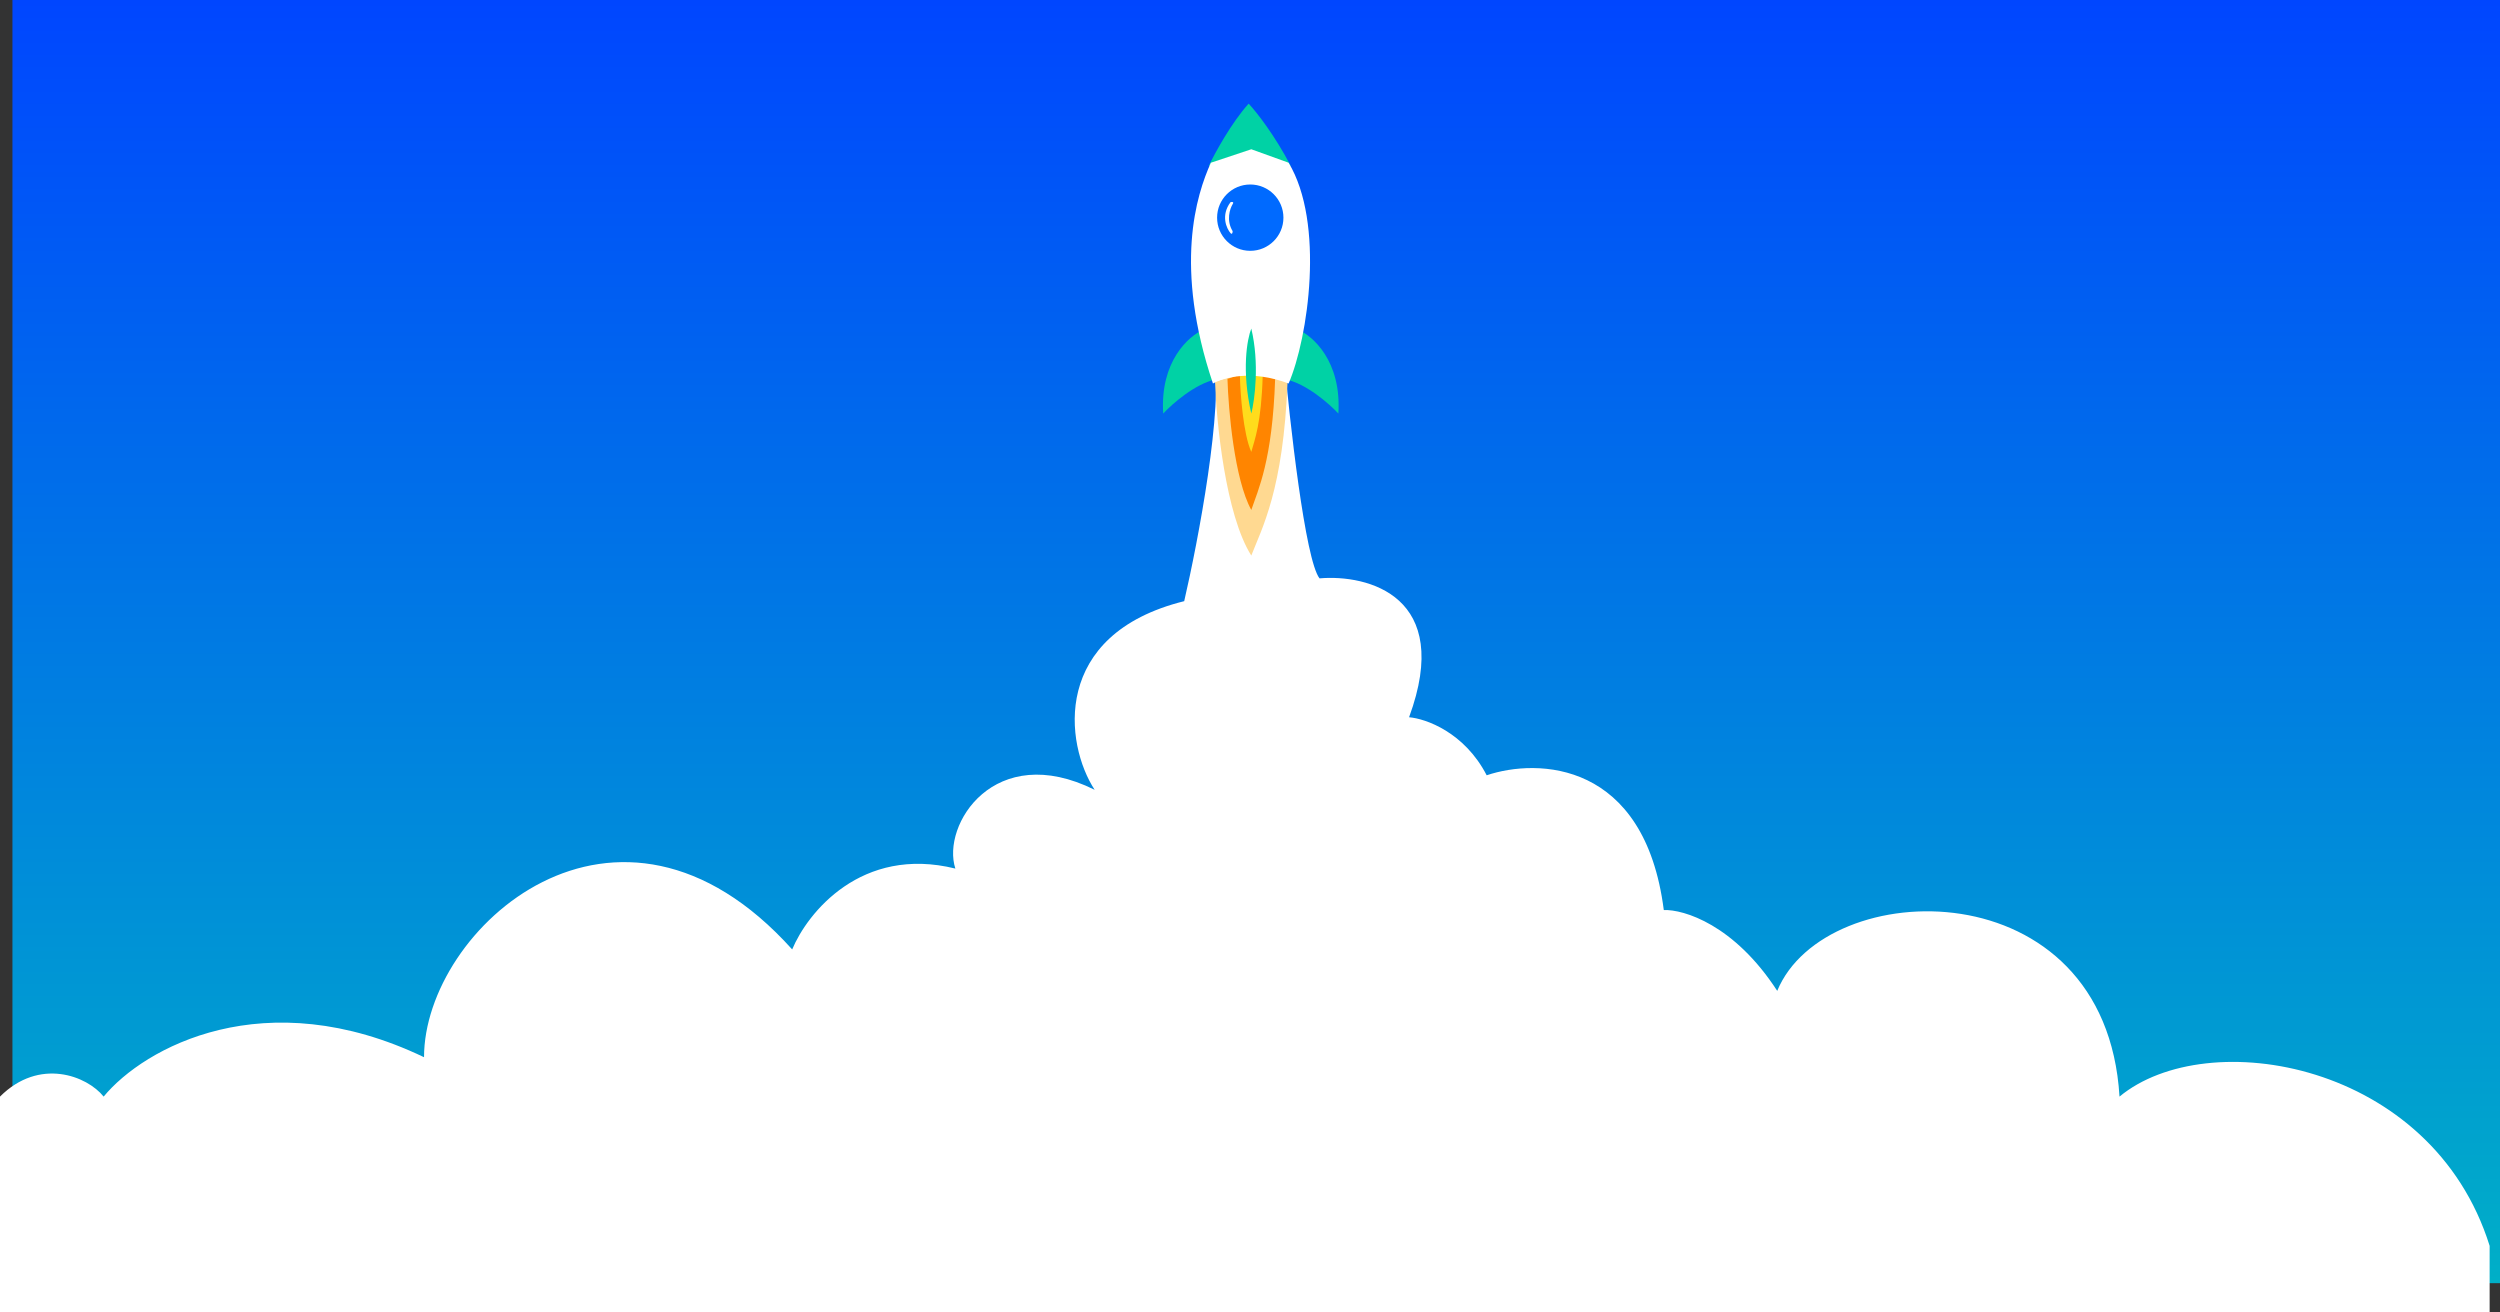 <svg width="1206" height="633" viewBox="0 0 1206 633" fill="none" xmlns="http://www.w3.org/2000/svg">
<rect x="0" y="0" width="1206" height="633" fill="#333333" stroke="none"/>
<path d="M1206 0H6V619H1206V0Z" fill="url(#paint0_linear_1007_16158)"/>
<path d="M204.555 510.001C127.757 473.201 69.519 505.333 50 529C42 519 19 510.001 0 529V633H50H1201V601C1173.16 512 1064.68 494 1022.45 529C1015.73 418 880.371 422 857.332 478C836.597 446 812.214 438.667 802.614 439C793.398 367 741.816 365.667 717.177 374C706.425 353.2 687.738 346.667 679.738 346C701.241 287.6 659.899 277 636.54 279C629.628 270.2 622.14 203.333 619.26 171H585.661C590.269 196.6 577.982 261 571.262 290C506.944 306 513.664 359 528.063 381C479.681 357 454 398 460.866 419C415.555 407.8 389.508 440.334 382.148 458.001C297.671 364.001 204.555 448 204.555 510.001Z" fill="white"/>
<path d="M583.127 80H622.627C615.146 65.6 606.157 54 602.348 50C594.036 59.2 586.071 73.833 583.127 80Z" fill="#00D2A5"/>
<path d="M603.627 179L621.127 184C619.127 236.5 608.627 255 603.627 268C591.227 248.4 586.794 203.833 586.127 184L603.627 179Z" fill="#FFD991"/>
<path d="M603.627 179L615.127 182.764C613.813 222.287 606.913 236.213 603.627 246C595.478 231.245 592.565 197.695 592.127 182.764L603.627 179Z" fill="#FF8500"/>
<path d="M603.627 179L609.127 181.191C608.498 204.197 605.198 212.303 603.627 218C599.73 209.411 598.336 189.882 598.127 181.191L603.627 179Z" fill="#FFDC1C"/>
<path d="M561.127 199.5C559.527 174.3 573.46 162 580.627 159L586.627 183C576.627 185 565.46 194.833 561.127 199.5Z" fill="#00D2A5"/>
<path d="M645.627 199.5C647.227 174.3 633.294 162 626.127 159L620.127 183C630.127 185 641.294 194.833 645.627 199.5Z" fill="#00D2A5"/>
<path d="M621.627 185C603.627 178.2 590.293 182.167 585.127 185C566.127 128.5 577.127 94 584.127 78.5L603.627 72L621.627 78.5C639.127 107.5 631.127 163 621.627 185Z" fill="white"/>
<path d="M603.627 158.5C601.627 163.5 598.827 178.7 603.627 199.5C605.294 192.833 607.627 175.3 603.627 158.5Z" fill="#00D2A5"/>
<path d="M603.127 121C611.964 121 619.127 113.837 619.127 105C619.127 96.163 611.964 89 603.127 89C594.29 89 587.127 96.163 587.127 105C587.127 113.837 594.29 121 603.127 121Z" fill="#006AFF"/>
<path d="M594.627 98.501C595.427 97.301 594.293 97.334 593.627 97.501C588.827 103.901 591.627 110.167 593.627 112.5C594.427 113.3 594.627 112.167 594.627 111.5C591.427 106.3 593.293 100.667 594.627 98.501Z" fill="white"/>
<defs>
<linearGradient id="paint0_linear_1007_16158" x1="606" y1="0" x2="606" y2="619" gradientUnits="userSpaceOnUse">
<stop stop-color="#0046FF"/>
<stop offset="1" stop-color="#00AFC7"/>
</linearGradient>
</defs>
</svg>
